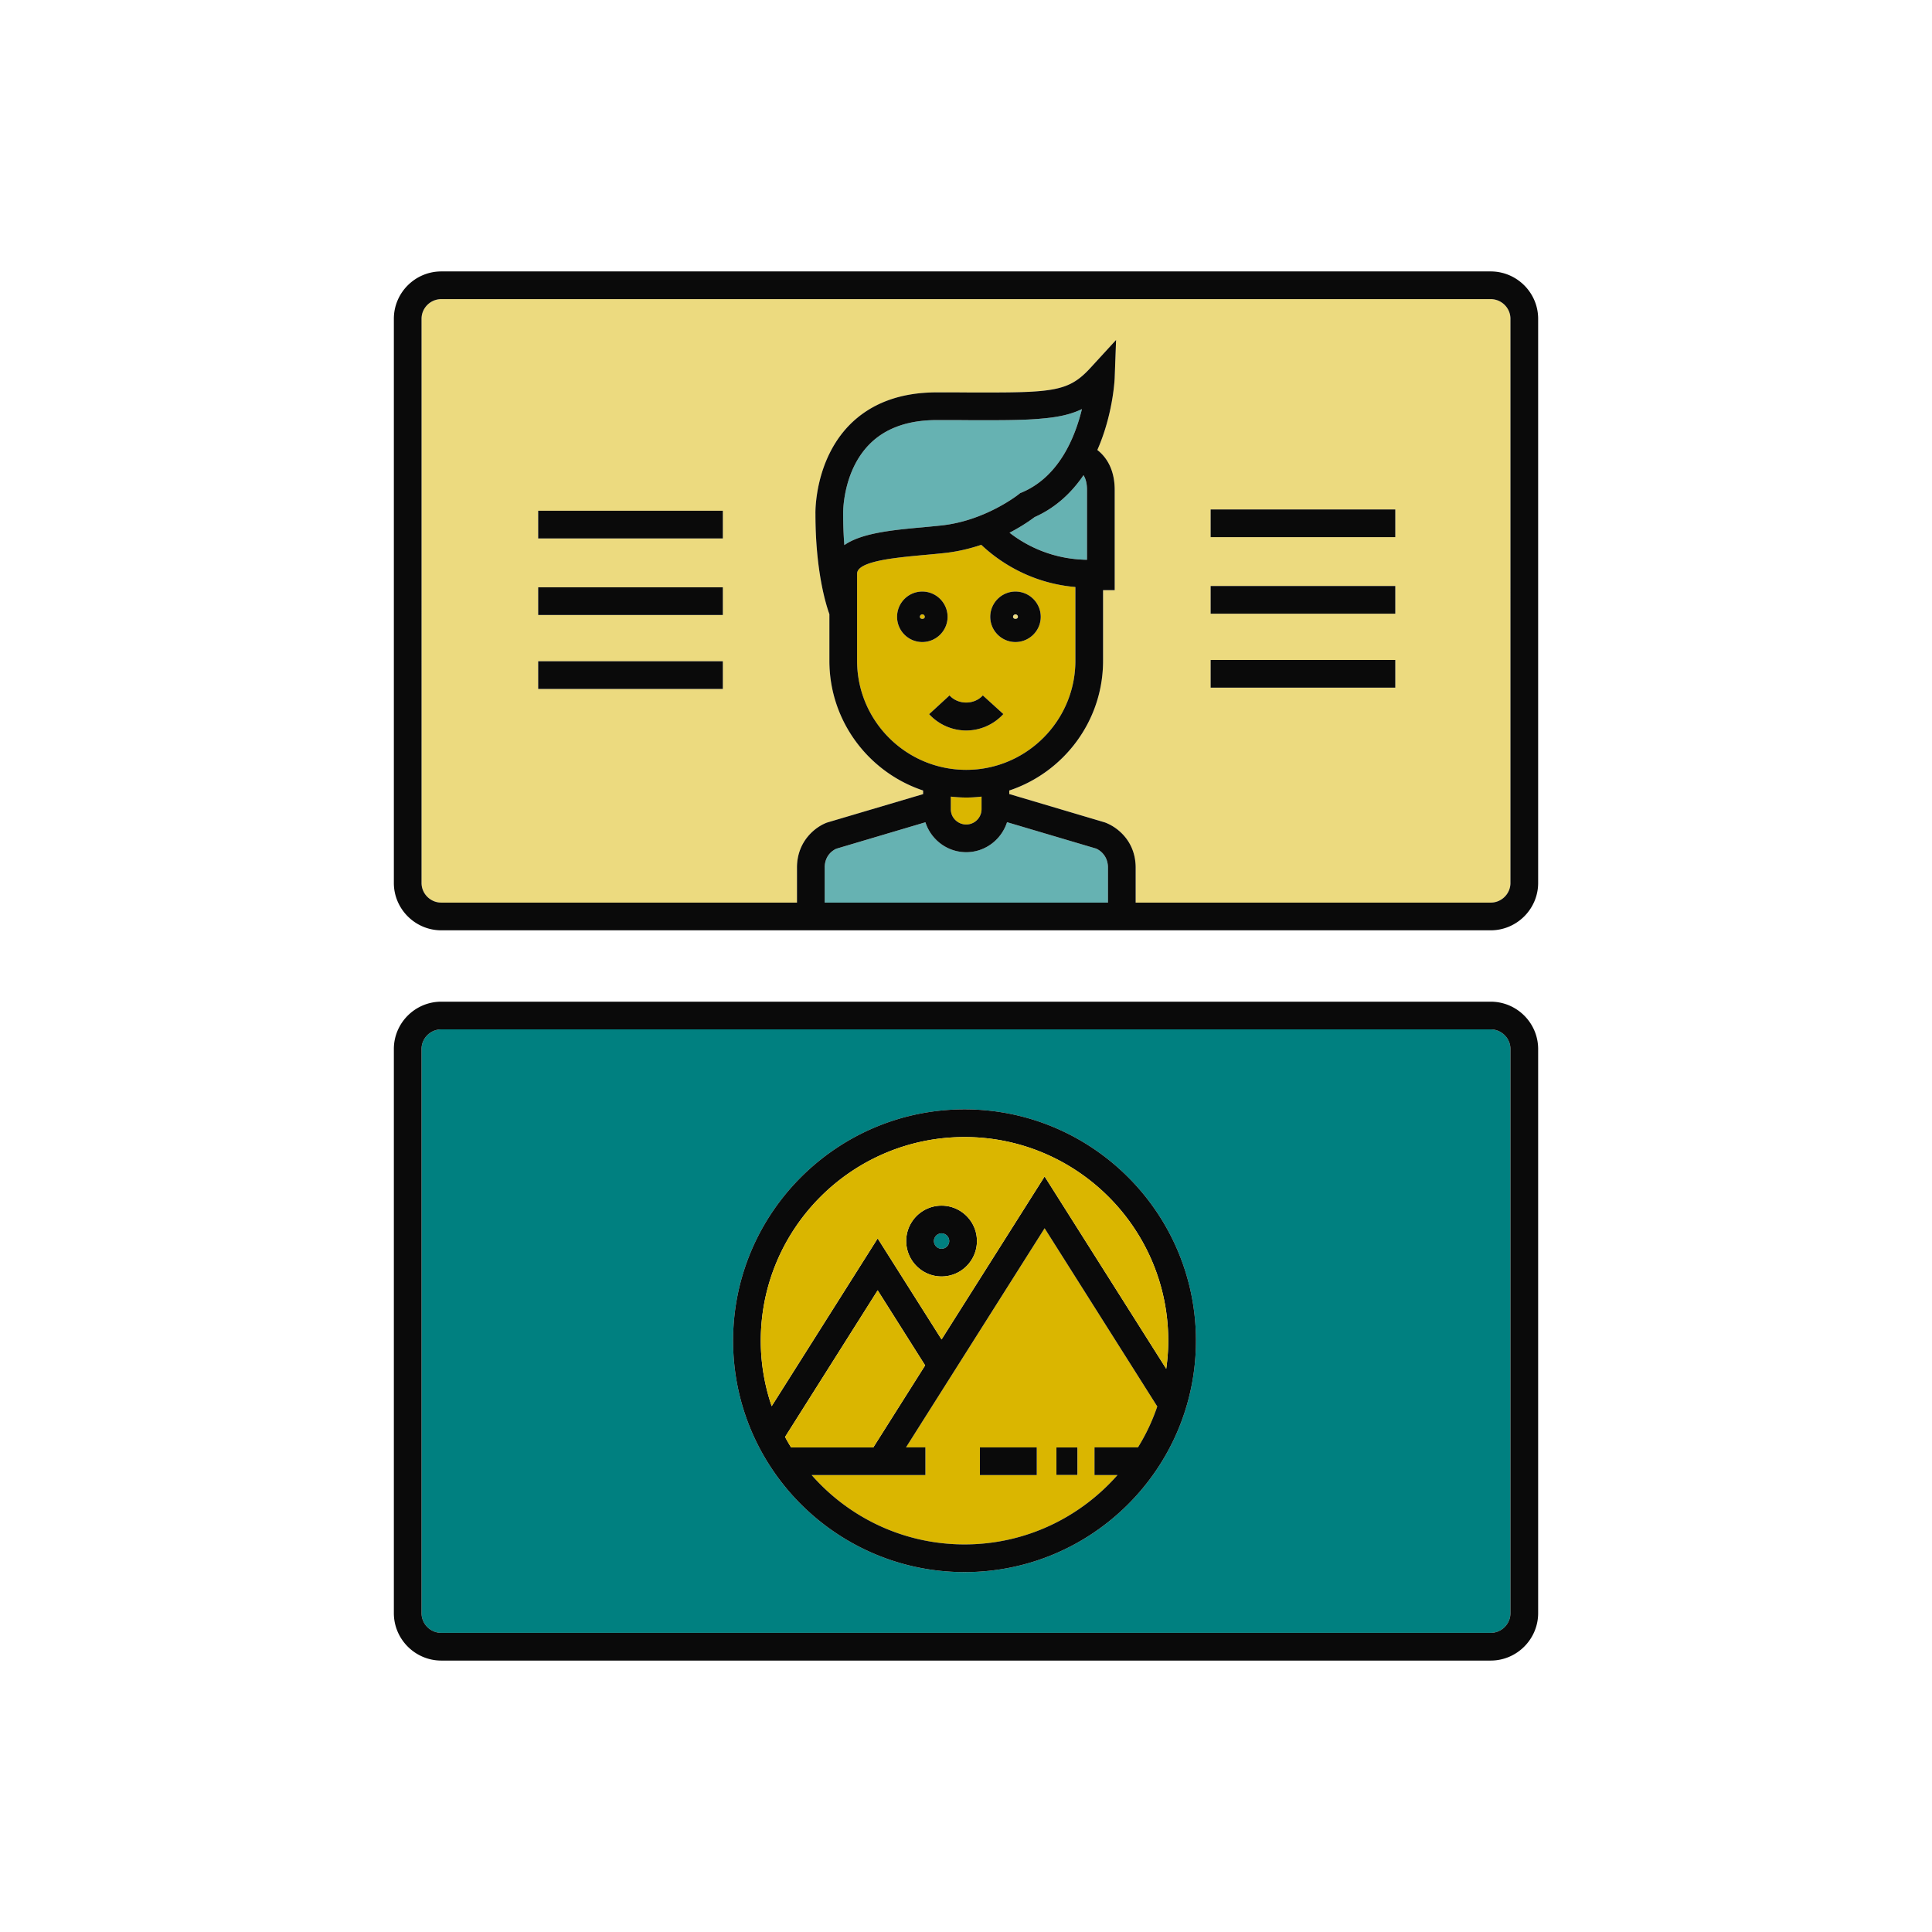 <svg xmlns="http://www.w3.org/2000/svg" viewBox="0 0 512 512" id="BusinessCard"><path fill="#008080" d="M400.283 278.01v149.482a5.243 5.243 0 0 1-5.238 5.236H116.954a5.243 5.243 0 0 1-5.238-5.236V278.01c0-2.863 2.35-5.212 5.238-5.212h278.091c2.888 0 5.238 2.348 5.238 5.212zM255.62 416.627c33.818 0 61.32-27.503 61.32-61.32 0-33.814-27.502-61.317-61.32-61.317-33.816 0-61.344 27.503-61.344 61.317 0 33.817 27.527 61.32 61.344 61.32z" class="colorf4451c svgShape"></path><path fill="#ecda7f" d="M400.283 84.483V233.99c0 2.863-2.35 5.212-5.238 5.212h-94.082v-9.251c0-6.704-4.407-10.399-7.588-11.769-.194-.097-.415-.172-.612-.245l-25.299-7.513v-.929c14.41-4.797 24.861-18.376 24.861-34.379v-18.719h3.082v-26.574c0-5.408-2.201-8.712-4.6-10.571 4.136-9.372 4.576-18.522 4.6-19.184l.367-9.983-6.755 7.365c-3.595 3.915-6.458 5.53-13.188 6.166-4.381.416-10.398.416-19.303.392-2.523-.025-5.264-.025-8.225-.025-9.787 0-17.592 2.936-23.244 8.711-9.201 9.47-8.98 23.026-8.957 23.516 0 15.048 2.764 23.979 3.695 26.548v12.357c0 16.003 10.424 29.583 24.836 34.379v.955l-25.447 7.536c-2.962 1.077-7.979 4.82-7.979 11.964v9.251h-94.254c-2.889 0-5.238-2.349-5.238-5.212V84.483c0-2.863 2.35-5.212 5.238-5.212h278.091c2.889 0 5.239 2.349 5.239 5.212zm-30.515 97.754v-7.341h-48.939v7.341h48.939zm0-19.6v-7.341h-48.939v7.341h48.939zm0-20.285v-7.34h-48.939v7.34h48.939zM191.561 182.58v-7.341h-48.938v7.341h48.938zm0-19.6v-7.341h-48.938v7.341h48.938zm0-20.285v-7.34h-48.938v7.34h48.938z" class="colorffdb33 svgShape"></path><path fill="#0a0a0a" d="M320.829 174.896h48.939v7.341h-48.939zM320.829 155.296h48.939v7.341h-48.939zM320.829 135.012h48.939v7.34h-48.939z" class="color1d1d1b svgShape"></path><path fill="#66b2b2" d="M293.622 229.951v9.251H218.55v-9.251c0-3.449 2.422-4.747 3.108-5.039l23.587-7c1.47 4.576 5.752 7.929 10.814 7.929 5.066 0 9.326-3.353 10.816-7.953l23.613 6.998c.024.027 3.134 1.201 3.134 5.065zm-5.555-100.127v18.523c-9.689-.147-16.639-4.135-20.529-7.17 3.375-1.762 5.7-3.425 6.631-4.135 5.725-2.544 9.909-6.607 12.969-11.109.513.808.929 2.006.929 3.891z" class="color99b8e0 svgShape"></path><path fill="#0a0a0a" d="M279.942 383.57h5.629v7.341h-5.629z" class="color1d1d1b svgShape"></path><path fill="#66b2b2" d="M286.721 108.413c-1.836 7.537-6.07 17.912-15.883 22.072l-.49.196-.388.317c-.099.074-8.886 7.072-20.652 8.272-1.593.17-3.183.318-4.722.465-3.844.341-7.734.709-11.258 1.345-3.793.686-7.145 1.688-9.568 3.375a106.676 106.676 0 0 1-.318-8.342c0-.124-.195-11.011 6.877-18.279 4.209-4.331 10.252-6.509 17.984-6.509 2.961 0 5.678 0 8.174.025 8.662.024 15.023.049 20.041-.465 4.133-.366 7.363-1.102 10.203-2.472z" class="color99b8e0 svgShape"></path><path fill="#dab600" d="M274.756 390.911v-7.341h-15.072v7.341h15.072zm15.294-7.341v7.341h6.091c-9.912 11.255-24.395 18.376-40.521 18.376-16.15 0-30.635-7.121-40.521-18.376h30.146v-7.341h-5.139l36.729-58.066 29.854 47.226a52.441 52.441 0 0 1-5.113 10.841H290.05zm-10.108 7.341h5.629v-7.341h-5.629v7.341zm-4.135-227.442c0-3.694-3.01-6.704-6.703-6.704-3.672 0-6.68 3.01-6.68 6.704 0 3.67 3.008 6.68 6.68 6.68 3.693 0 6.703-3.01 6.703-6.68zm-15.76-19.085c3.551 3.376 12.014 10.081 24.936 11.182v19.551c0 14.927-11.426 27.258-25.963 28.751-.977.098-1.955.147-2.961.147-15.953 0-28.92-12.969-28.92-28.898v-23.075c0-1.884 3.18-2.985 7.389-3.743 3.277-.563 7.193-.931 10.717-1.249 1.592-.147 3.207-.293 4.797-.464 3.646-.368 7.023-1.199 10.005-2.202zm5.852 44.852-5.436-4.943c-2.297 2.52-6.533 2.52-8.83 0l-5.408 4.966a13.382 13.382 0 0 0 9.834 4.332c3.723 0 7.316-1.591 9.84-4.355zm-14.779-25.767c0-3.694-3.012-6.704-6.707-6.704-3.694 0-6.681 3.01-6.681 6.704 0 3.67 2.986 6.68 6.681 6.68s6.707-3.01 6.707-6.68z" class="colorff9d00 svgShape"></path><path fill="#0a0a0a" d="M259.684 383.57h15.072v7.341h-15.072z" class="color1d1d1b svgShape"></path><path fill="#ecda7f" d="M269.104 162.809c.367 0 .66.293.66.66 0 .71-1.297.71-1.297 0 0-.367.293-.66.637-.66z" class="colorffdb33 svgShape"></path><path fill="#0a0a0a" d="M269.104 162.809a.652.652 0 0 0-.637.66c0 .71 1.297.71 1.297 0a.657.657 0 0 0-.66-.66zm0-6.044c3.693 0 6.703 3.01 6.703 6.704 0 3.67-3.01 6.68-6.703 6.68-3.672 0-6.68-3.01-6.68-6.68 0-3.694 3.008-6.704 6.68-6.704zm-8.641 27.528 5.436 4.943a13.37 13.37 0 0 1-9.84 4.355 13.382 13.382 0 0 1-9.834-4.332l5.408-4.966c2.297 2.52 6.534 2.52 8.83 0z" class="color1d1d1b svgShape"></path><path fill="#dab600" d="M260.122 211.111v3.327a4.067 4.067 0 0 1-4.063 4.062 4.127 4.127 0 0 1-3.768-2.472 4.301 4.301 0 0 1-.317-1.59v-3.327a37.34 37.34 0 0 0 4.085.245c1.201 0 2.398-.074 3.573-.196.173-.025.318-.025.49-.049z" class="colorffdb33 svgShape"></path><path fill="#008080" d="M249.526 326.85c1.127 0 2.033.931 2.033 2.031 0 1.126-.906 2.055-2.033 2.055-1.125 0-2.03-.929-2.03-2.055 0-1.101.905-2.031 2.03-2.031z" class="colorf4451c svgShape"></path><path fill="#0a0a0a" d="M249.526 338.276c-5.162 0-9.371-4.208-9.371-9.396 0-5.162 4.209-9.372 9.371-9.372 5.164 0 9.373 4.21 9.373 9.372 0 5.188-4.209 9.396-9.373 9.396zm2.033-9.395a2.043 2.043 0 0 0-2.033-2.031c-1.125 0-2.03.931-2.03 2.031 0 1.126.905 2.055 2.03 2.055 1.127 0 2.033-.929 2.033-2.055z" class="color1d1d1b svgShape"></path><path fill="#0a0a0a" d="m231.445 383.57 13.726-21.729-12.576-19.895-24.545 38.858c.492.93 1.029 1.859 1.594 2.765h21.801zm24.175-89.581c33.818 0 61.32 27.503 61.32 61.317 0 33.817-27.502 61.32-61.32 61.32-33.816 0-61.344-27.503-61.344-61.32 0-33.814 27.527-61.317 61.344-61.317zm21.214 31.515-36.729 58.066h5.139v7.341h-30.146c9.887 11.255 24.371 18.376 40.521 18.376 16.127 0 30.609-7.121 40.521-18.376h-6.091v-7.341h11.524a52.366 52.366 0 0 0 5.113-10.841l-29.852-47.225zm32.764 29.803c0-29.779-24.223-53.977-53.979-53.977-29.779 0-54.004 24.197-54.004 53.977a53.6 53.6 0 0 0 2.889 17.35l28.09-44.46 16.932 26.77 27.309-43.188 32.227 50.968c.341-2.423.536-4.919.536-7.44z" class="color1d1d1b svgShape"></path><path fill="#dab600" d="m232.594 341.947 12.576 19.895-13.726 21.729h-21.802a45.368 45.368 0 0 1-1.594-2.765l24.546-38.859z" class="colorff9d00 svgShape"></path><path fill="#dab600" d="M245.073 163.469c0 .71-1.295.71-1.295 0 0-.367.295-.66.635-.66.368 0 .66.293.66.66z" class="colorffdb33 svgShape"></path><path fill="#0a0a0a" d="M243.778 163.469c0 .71 1.295.71 1.295 0a.656.656 0 0 0-.66-.66.653.653 0 0 0-.635.66zm7.342 0c0 3.67-3.012 6.68-6.707 6.68-3.694 0-6.681-3.01-6.681-6.68 0-3.694 2.986-6.704 6.681-6.704s6.707 3.01 6.707 6.704z" class="color1d1d1b svgShape"></path><path fill="#dab600" d="m276.834 311.777-27.309 43.188-16.932-26.77-28.09 44.46a53.623 53.623 0 0 1-2.889-17.35c0-29.779 24.225-53.977 54.004-53.977 29.756 0 53.979 24.197 53.979 53.977 0 2.521-.195 5.018-.537 7.438l-32.226-50.966zm-27.308 26.499c5.164 0 9.373-4.208 9.373-9.396 0-5.162-4.209-9.372-9.373-9.372-5.162 0-9.371 4.21-9.371 9.372 0 5.188 4.209 9.396 9.371 9.396z" class="colorff9d00 svgShape"></path><path fill="#0a0a0a" d="M142.624 175.239h48.938v7.341h-48.938zM142.624 155.64h48.938v7.341h-48.938zM142.624 135.354h48.938v7.34h-48.938z" class="color1d1d1b svgShape"></path><path fill="#0a0a0a" d="M395.044 71.931h-278.09c-6.926 0-12.578 5.627-12.578 12.552V233.99c0 6.9 5.652 12.553 12.578 12.553h278.091c6.926 0 12.58-5.653 12.58-12.553V84.483c0-6.925-5.655-12.552-12.581-12.552zM293.622 239.202H218.55v-9.251c0-3.449 2.422-4.747 3.108-5.039l23.587-7c1.47 4.576 5.752 7.929 10.814 7.929 5.066 0 9.326-3.353 10.816-7.953l23.613 6.998c.023.025 3.133 1.2 3.133 5.064v9.252zm-22.784-108.717-.49.196-.388.317c-.099.074-8.886 7.072-20.652 8.272-1.593.17-3.183.318-4.722.465-3.844.341-7.734.709-11.258 1.345-3.793.686-7.145 1.688-9.568 3.375a106.676 106.676 0 0 1-.318-8.342c0-.124-.195-11.011 6.877-18.279 4.209-4.331 10.252-6.509 17.984-6.509 2.961 0 5.678 0 8.174.025 8.662.024 15.023.049 20.041-.465 4.133-.367 7.363-1.102 10.203-2.472-1.836 7.537-6.07 17.912-15.883 22.072zm16.299-4.551c.514.808.93 2.006.93 3.891v18.523c-9.689-.147-16.639-4.135-20.529-7.17 3.375-1.762 5.7-3.425 6.631-4.135 5.724-2.545 9.909-6.607 12.968-11.109zm-59.998 26.108c0-1.884 3.18-2.985 7.389-3.743 3.277-.563 7.193-.931 10.717-1.249 1.592-.147 3.207-.293 4.797-.464 3.646-.367 7.023-1.199 10.006-2.202 3.551 3.376 12.014 10.081 24.936 11.182v19.551c0 14.927-11.426 27.258-25.963 28.751-.977.098-1.955.147-2.961.147-15.953 0-28.92-12.969-28.92-28.898v-23.075zm24.835 62.396v-3.327a37.34 37.34 0 0 0 4.085.245c1.201 0 2.398-.074 3.573-.196.173-.025.317-.025.489-.049v3.327a4.067 4.067 0 0 1-4.063 4.062 4.127 4.127 0 0 1-3.768-2.472 4.312 4.312 0 0 1-.316-1.59zm148.309 19.552c0 2.863-2.35 5.212-5.238 5.212h-94.082v-9.251c0-6.704-4.407-10.399-7.588-11.769-.194-.097-.415-.172-.612-.245l-25.299-7.513v-.929c14.41-4.797 24.861-18.376 24.861-34.379v-18.719h3.082v-26.574c0-5.408-2.201-8.712-4.6-10.571 4.136-9.372 4.576-18.522 4.6-19.184l.367-9.983-6.755 7.365c-3.595 3.915-6.458 5.53-13.188 6.166-4.381.416-10.398.416-19.303.392-2.523-.025-5.264-.025-8.225-.025-9.787 0-17.592 2.936-23.244 8.711-9.201 9.47-8.98 23.026-8.957 23.516 0 15.048 2.764 23.979 3.695 26.548v12.357c0 16.003 10.424 29.583 24.836 34.379v.955l-25.447 7.536c-2.962 1.077-7.979 4.82-7.979 11.964v9.251h-94.254c-2.889 0-5.238-2.349-5.238-5.212V84.483c0-2.863 2.35-5.212 5.238-5.212h278.091c2.889 0 5.238 2.349 5.238 5.212V233.99zM111.715 427.492a5.243 5.243 0 0 0 5.238 5.236h278.091a5.243 5.243 0 0 0 5.238-5.236V278.01c0-2.863-2.35-5.212-5.238-5.212h-278.09c-2.889 0-5.238 2.349-5.238 5.212v149.482zm5.239 12.577c-6.926 0-12.578-5.652-12.578-12.577V278.01c0-6.926 5.652-12.553 12.578-12.553h278.091c6.926 0 12.58 5.627 12.58 12.553v149.482c0 6.925-5.654 12.577-12.58 12.577H116.954z" class="color1d1d1b svgShape"></path></svg>
